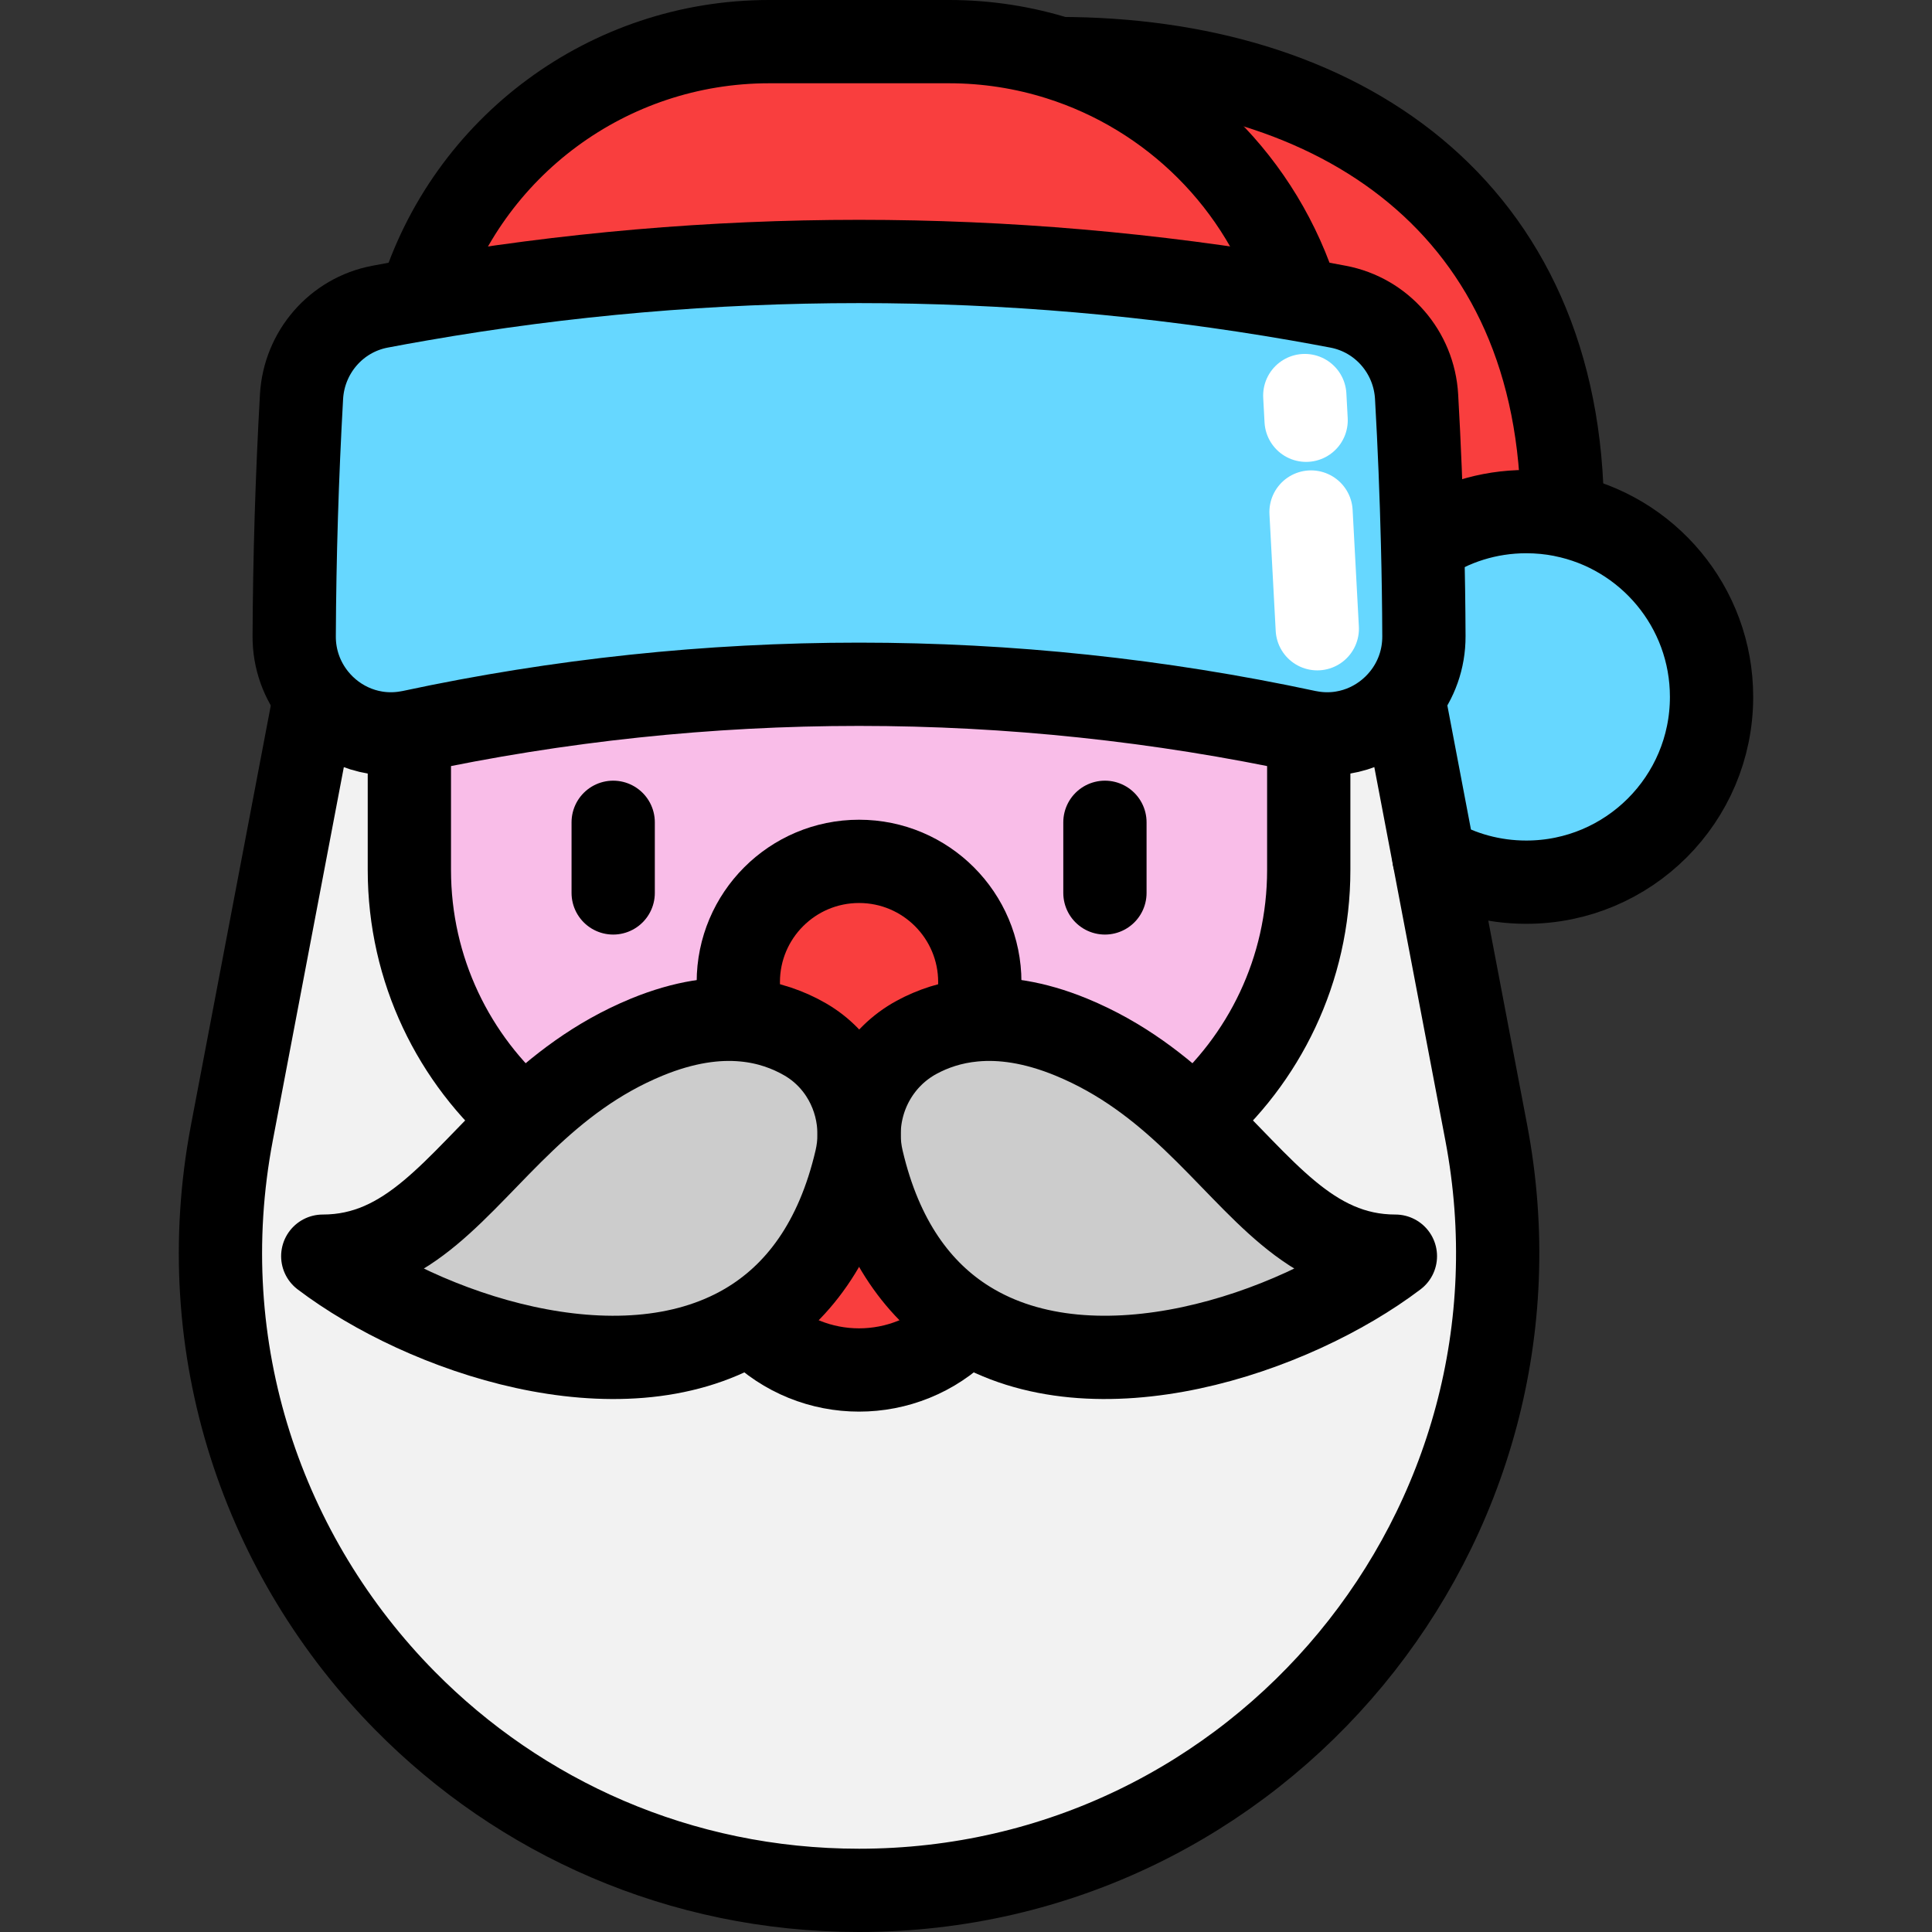 <!-- icon666.com - MILLIONS vector ICONS FREE --><svg version="1.1" id="Capa_1" xmlns="http://www.w3.org/2000/svg" xmlns:xlink="http://www.w3.org/1999/xlink" x="0px" y="0px" viewBox="0 0 464 464" style="enable-background:new 0 0 464 464;" xml:space="preserve"><rect x="0" y="0" width="464" height="464" fill="#333333" stroke="none"/><g><path style="fill:#CCCCCC;" d="M125.976,269c7.98-7.59,17.21-14.91,29.34-19.91c9.07-3.73,16.84-4.74,23.4-4.12 c5.8,0.54,10.67,2.35,14.65,4.65c8.22,4.75,12.97,13.59,12.95,22.84c0,2.01-0.23,4.05-0.7,6.06 c-4.63,19.89-14.25,32.43-26.41,39.59c-30.59,18.01-77.33,2.04-101.69-16.42C98.206,301.69,109.426,284.75,125.976,269z"></path><path style="fill:#CCCCCC;" d="M286.656,269c16.55,15.75,27.77,32.69,48.47,32.69c-24.63,18.66-72.13,34.78-102.69,15.81 c-11.69-7.25-20.9-19.64-25.41-38.97c-0.47-2.02-0.7-4.05-0.7-6.07c0-9.55,5.14-18.61,13.79-23.32c3.83-2.08,8.41-3.67,13.8-4.17 c6.57-0.62,14.34,0.39,23.4,4.12C269.446,254.09,278.676,261.41,286.656,269z"></path><path style="fill:#F2F2F2;" d="M344.376,205.97l12.57,66.05c17.97,94.47-54.46,181.98-150.63,181.98 c-43.11,0-81.46-17.59-109.02-45.51c-33.92-34.35-51.52-84.35-41.6-136.47l19.87-104.43l0.18-0.14 c5.17,6.49,13.68,10.11,22.57,8.37v33.12c0,24.03,10.73,45.57,27.66,60.06c-16.55,15.75-27.77,32.69-48.46,32.69 c24.36,18.46,71.1,34.43,101.69,16.42l2.36,0.66c13.67,13.67,35.83,13.67,49.5,0l1.37-1.27c30.56,18.97,78.06,2.85,102.69-15.81 c-20.7,0-31.92-16.94-48.47-32.69c16.93-14.49,27.66-36.03,27.66-60.06v-33.12c8.89,1.74,17.41-1.88,22.58-8.38l0.18,0.15 L344.376,205.97z"></path><path style="fill:#66D7FF;" d="M311.756,71.9c3.21,0.56,6.43,1.15,9.64,1.76c10.5,2,18.22,10.94,18.82,21.61 c0.67,11.76,1.14,23.5,1.43,35.22c0.19,7.44,0.3,14.86,0.33,22.28c0.03,5.6-1.89,10.68-5.08,14.67 c-5.17,6.5-13.69,10.12-22.58,8.38c-0.15-0.02-0.29-0.05-0.44-0.08c-70.9-15.2-144.22-15.2-215.11,0c-0.15,0.03-0.3,0.06-0.45,0.08 c-8.89,1.74-17.4-1.88-22.57-8.37c-3.19-4-5.12-9.08-5.09-14.68c0.09-19.11,0.68-38.29,1.76-57.5 c0.61-10.67,8.33-19.61,18.82-21.61c3.21-0.61,6.42-1.2,9.64-1.75C170.646,59.76,241.986,59.76,311.756,71.9z"></path><path style="fill:#66D7FF;" d="M375.226,123.72c20.43,4.03,35.83,22.05,35.83,43.65c0,24.58-19.92,44.5-44.5,44.5 c-8.08,0-15.65-2.15-22.18-5.9l-7.3-38.38l-0.18-0.15c3.19-3.99,5.11-9.07,5.08-14.67c-0.03-7.42-0.14-14.84-0.33-22.28 c7.11-4.81,15.68-7.62,24.91-7.62c2.97,0,5.87,0.29,8.67,0.84V123.72z"></path><path style="fill:#F93E3E;" d="M207.026,278.53c4.51,19.33,13.72,31.72,25.41,38.97l-1.37,1.27c-13.67,13.67-35.83,13.67-49.5,0 l-2.36-0.66c12.16-7.16,21.78-19.7,26.41-39.59c0.47-2.01,0.7-4.05,0.7-6.06h0.01C206.326,274.48,206.556,276.51,207.026,278.53z"></path><path style="fill:#F93E3E;" d="M220.116,249.14c-8.65,4.71-13.79,13.77-13.79,23.32h-0.01c0.02-9.25-4.73-18.09-12.95-22.84 c-3.98-2.3-8.85-4.11-14.65-4.65l0.01-0.16c-0.92-2.82-1.41-5.82-1.41-8.94c0-16.01,12.98-29,29-29s29,12.99,29,29 c0,3.12-0.49,6.13-1.41,8.95l0.01,0.15C228.526,245.47,223.946,247.06,220.116,249.14z"></path><path style="fill:#F9BDE8;" d="M314.316,175.82v33.12c0,24.03-10.73,45.57-27.66,60.06c-7.98-7.59-17.21-14.91-29.34-19.91 c-9.06-3.73-16.83-4.74-23.4-4.12l-0.01-0.15c0.92-2.82,1.41-5.83,1.41-8.95c0-16.01-12.98-29-29-29s-29,12.99-29,29 c0,3.12,0.49,6.12,1.41,8.94l-0.01,0.16c-6.56-0.62-14.33,0.39-23.4,4.12c-12.13,5-21.36,12.32-29.34,19.91 c-16.93-14.49-27.66-36.03-27.66-60.06v-33.12c0.15-0.02,0.3-0.05,0.45-0.08c70.89-15.2,144.21-15.2,215.11,0 C314.026,175.77,314.166,175.8,314.316,175.82z"></path><path style="fill:#F93E3E;" d="M375.226,123.71c-2.8-0.55-5.7-0.84-8.67-0.84c-9.23,0-17.8,2.81-24.91,7.62 c-0.29-11.72-0.76-23.46-1.43-35.22c-0.6-10.67-8.32-19.61-18.82-21.61c-3.21-0.61-6.43-1.2-9.64-1.76 c-8.64-28.06-30.46-49.32-57.41-57.83C321.326,14.07,375.216,49.44,375.226,123.71z"></path><path style="fill:#F93E3E;" d="M254.346,14.07c26.95,8.51,48.77,29.77,57.41,57.83c-69.77-12.14-141.11-12.14-210.88,0.01 c11.32-36.8,45.32-61.91,83.82-61.91h43.24C237.076,10,245.956,11.42,254.346,14.07z"></path><path style="fill:none;stroke:#000000;stroke-width:20;stroke-linejoin:round;stroke-miterlimit:10;" d="M231.066,318.77 c-13.67,13.67-35.83,13.67-49.5,0"></path><line style="fill:none;stroke:#000000;stroke-width:20;stroke-linecap:round;stroke-linejoin:round;stroke-miterlimit:10;" x1="147.266" y1="197.49" x2="147.266" y2="214.45"></line><line style="fill:none;stroke:#000000;stroke-width:20;stroke-linecap:round;stroke-linejoin:round;stroke-miterlimit:10;" x1="265.366" y1="197.49" x2="265.366" y2="214.45"></line><path style="fill:none;stroke:#000000;stroke-width:20;stroke-linejoin:round;stroke-miterlimit:10;" d="M179.206,318.11 c12.16-7.16,21.78-19.7,26.41-39.59c0.47-2.01,0.7-4.05,0.7-6.06c0.02-9.25-4.73-18.09-12.95-22.84c-3.98-2.3-8.85-4.11-14.65-4.65 c-6.56-0.62-14.33,0.39-23.4,4.12c-12.13,5-21.36,12.32-29.34,19.91c-16.55,15.75-27.77,32.69-48.46,32.69 C101.876,320.15,148.616,336.12,179.206,318.11z"></path><path style="fill:none;stroke:#000000;stroke-width:20;stroke-linejoin:round;stroke-miterlimit:10;" d="M232.436,317.5 c-11.69-7.25-20.9-19.64-25.41-38.97c-0.47-2.02-0.7-4.05-0.7-6.07c0-9.55,5.14-18.61,13.79-23.32c3.83-2.08,8.41-3.67,13.8-4.17 c6.57-0.62,14.34,0.39,23.4,4.12c12.13,5,21.36,12.32,29.34,19.91c16.55,15.75,27.77,32.69,48.47,32.69 C310.496,320.35,262.996,336.47,232.436,317.5z"></path><path style="fill:none;stroke:#000000;stroke-width:20;stroke-linejoin:round;stroke-miterlimit:10;" d="M341.646,130.49 c-0.29-11.72-0.76-23.46-1.43-35.22c-0.6-10.67-8.32-19.61-18.82-21.61c-3.21-0.61-6.43-1.2-9.64-1.76 c-69.77-12.14-141.11-12.14-210.88,0.01c-3.22,0.55-6.43,1.14-9.64,1.75c-10.49,2-18.21,10.94-18.82,21.61 c-1.08,19.21-1.67,38.39-1.76,57.5c-0.03,5.6,1.9,10.68,5.09,14.68c5.17,6.49,13.68,10.11,22.57,8.37c0.15-0.02,0.3-0.05,0.45-0.08 c70.89-15.2,144.21-15.2,215.11,0c0.15,0.03,0.29,0.06,0.44,0.08c8.89,1.74,17.41-1.88,22.58-8.38c3.19-3.99,5.11-9.07,5.08-14.67 C341.946,145.35,341.836,137.93,341.646,130.49z"></path><path style="fill:none;stroke:#000000;stroke-width:20;stroke-linejoin:round;stroke-miterlimit:10;" d="M311.756,71.91V71.9 c-8.64-28.06-30.46-49.32-57.41-57.83c-8.39-2.65-17.27-4.07-26.41-4.07h-43.24c-38.5,0-72.5,25.11-83.82,61.91"></path><path style="fill:none;stroke:#000000;stroke-width:20;stroke-linejoin:round;stroke-miterlimit:10;" d="M375.226,123.71 c-0.01-74.27-53.9-109.64-120.88-109.64"></path><path style="fill:none;stroke:#000000;stroke-width:20;stroke-linejoin:round;stroke-miterlimit:10;" d="M98.316,175.82v33.12 c0,24.03,10.73,45.57,27.66,60.06c0.87,0.75,1.76,1.47,2.66,2.18"></path><path style="fill:none;stroke:#000000;stroke-width:20;stroke-linejoin:round;stroke-miterlimit:10;" d="M314.316,175.82v33.12 c0,24.03-10.73,45.57-27.66,60.06c-0.87,0.75-1.76,1.47-2.66,2.18"></path><path style="fill:none;stroke:#000000;stroke-width:20;stroke-linejoin:round;stroke-miterlimit:10;" d="M337.076,167.59l7.3,38.38 l12.57,66.05c17.97,94.47-54.46,181.98-150.63,181.98c-43.11,0-81.46-17.59-109.02-45.51c-33.92-34.35-51.52-84.35-41.6-136.47 l19.87-104.43"></path><path style="fill:none;stroke:#000000;stroke-width:20;stroke-linejoin:round;stroke-miterlimit:10;" d="M178.726,244.81 c-0.92-2.82-1.41-5.82-1.41-8.94c0-16.01,12.98-29,29-29s29,12.99,29,29c0,3.12-0.49,6.13-1.41,8.95"></path><path style="fill:none;stroke:#000000;stroke-width:20;stroke-linejoin:round;stroke-miterlimit:10;" d="M341.646,130.49 c7.11-4.81,15.68-7.62,24.91-7.62c2.97,0,5.87,0.29,8.67,0.84v0.01c20.43,4.03,35.83,22.05,35.83,43.65 c0,24.58-19.92,44.5-44.5,44.5c-8.08,0-15.65-2.15-22.18-5.9c0-0.01-0.01-0.01-0.01-0.01"></path><line style="fill:none;stroke:#FFFFFF;stroke-width:20;stroke-linecap:round;stroke-linejoin:round;stroke-miterlimit:10;" x1="314.866" y1="122.97" x2="316.366" y2="151"></line><line style="fill:none;stroke:#FFFFFF;stroke-width:20;stroke-linecap:round;stroke-linejoin:round;stroke-miterlimit:10;" x1="313.366" y1="95" x2="313.686" y2="100.93"></line></g></svg>